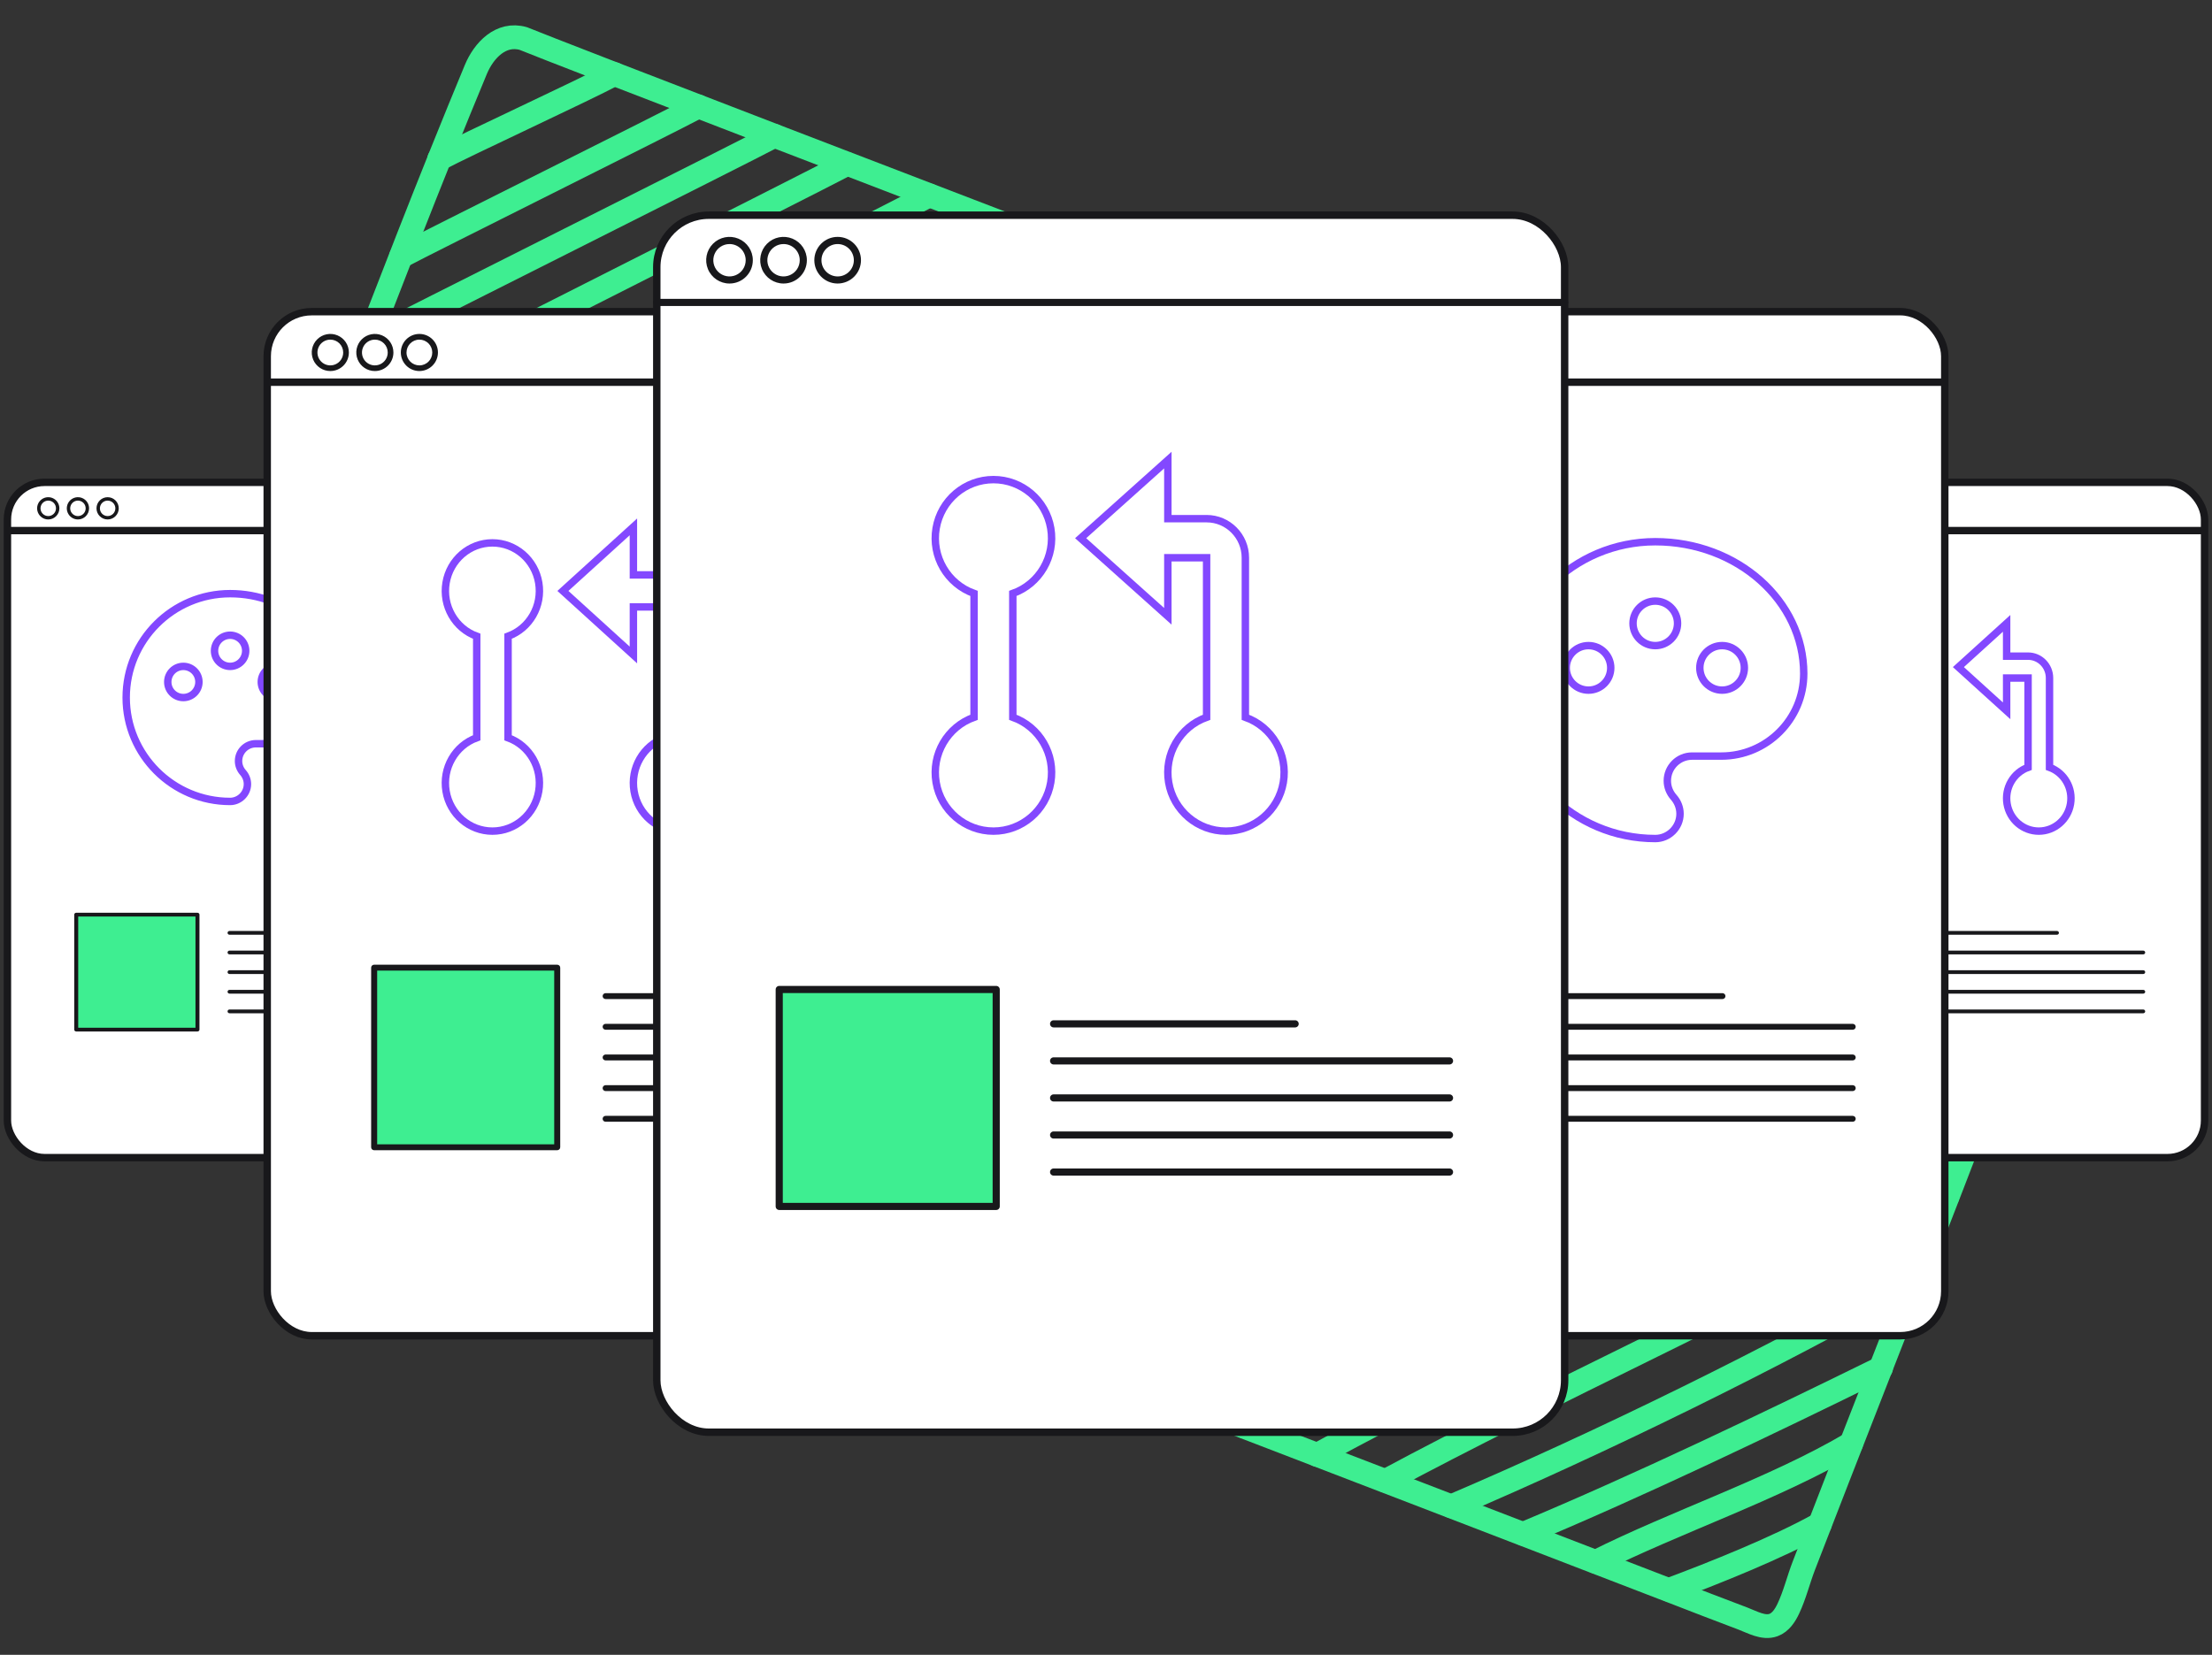 <?xml version="1.0" encoding="UTF-8"?>
<svg width="298px" height="223px" viewBox="0 0 298 223" version="1.1" xmlns="http://www.w3.org/2000/svg" xmlns:xlink="http://www.w3.org/1999/xlink">
    <rect x="0" y="0" width="298" height="223" fill="#333333" stroke="none"/>
    <title>Group 4</title>
    <g id="Illustrations🚀" stroke="none" stroke-width="1" fill="none" fill-rule="evenodd">
        <g id="Designer" transform="translate(-348, -425)">
            <g id="Group-4" transform="translate(349, 427.306)">
                <g id="Group" transform="translate(150.994, 108.953) rotate(21) translate(-150.994, -108.953) translate(30, 38.694)" stroke="#3EEE91" stroke-linecap="round" stroke-linejoin="round" stroke-width="3.205">
                    <path d="M6.901,0.442 C17.884,0.691 215.067,0.476 226.051,0.35 C229.19,0.314 232.344,-0.112 235.479,0.028 C236.933,0.093 238.758,0.216 239.919,1.209 C241.378,2.455 240.82,6.178 240.896,7.939 C241.17,14.338 241.381,20.74 241.54,27.143 C242.188,53.195 241.987,79.258 241.824,105.315 C241.771,113.783 241.722,122.251 241.707,130.719 C241.703,132.773 241.984,134.868 241.83,136.913 C241.756,137.897 241.532,138.996 240.756,139.677 C239.679,140.622 237.922,140.332 236.597,140.339 C233.143,140.358 229.688,140.354 226.235,140.34 C216.717,140.303 21.004,140.2 11.488,140.352 C9.222,140.388 6.957,140.438 4.692,140.508 C3.417,140.547 2.025,140.542 1.068,139.563 C0.267,138.743 0.061,137.531 0.015,136.431 C-0.075,134.278 0.27,132.082 0.406,129.933 C0.949,121.373 1.299,112.801 1.529,104.228 C2.404,71.701 1.541,39.153 2.427,6.628 C2.505,3.839 3.781,0.721 6.901,0.442 Z" id="Path"></path>
                    <path d="M225.924,140.301 C230.784,136.008 237.566,129.726 241.721,124.738" id="Path"></path>
                    <path d="M215.366,140.301 C223.472,131.413 234.319,122.479 241.765,113.107" id="Path"></path>
                    <path d="M204.888,140.282 C217.074,128.655 230.462,114.475 241.878,102.162" id="Path"></path>
                    <path d="M194.526,140.282 C210.395,124.877 227.777,106.162 241.907,89.038" id="Path"></path>
                    <path d="M185.022,140.263 C200.881,121.847 222.545,99.731 241.946,77.347" id="Path"></path>
                    <path d="M175.149,140.301 C190.888,121.714 222.73,87.838 241.987,65.244" id="Path"></path>
                    <path d="M164.612,140.262 C180.334,121.783 222.681,76.167 241.917,53.704" id="Path"></path>
                    <path d="M153.877,140.243 C169.396,122.022 222.822,64.64 241.809,42.492" id="Path"></path>
                    <path d="M143.046,140.262 C158.372,122.275 222.842,52.156 241.594,30.292" id="Path"></path>
                    <path d="M132.138,140.262 C147.413,122.235 222.582,39.932 241.272,18.019" id="Path"></path>
                    <path d="M121.267,140.282 C136.532,122.221 222.263,28.052 240.939,6.097" id="Path"></path>
                    <path d="M110.121,140.223 C123.606,124.337 219.362,19.392 235.861,0.081" id="Path"></path>
                    <path d="M65.996,140.262 C77.752,126.391 176.651,17.313 191.035,0.452" id="Path"></path>
                    <path d="M99.31,140.243 C109.643,128.081 211.64,15.171 224.281,0.389" id="Path"></path>
                    <path d="M21.966,140.301 C32.299,128.14 134.36,15.313 147.001,0.53" id="Path"></path>
                    <path d="M54.988,140.243 C63.835,129.676 169.496,13.307 180.321,0.462" id="Path"></path>
                    <path d="M87.893,140.223 C95.215,131.521 204.969,10.997 213.929,0.418" id="Path"></path>
                    <path d="M10.529,140.34 C17.852,131.638 127.821,11.089 136.78,0.511" id="Path"></path>
                    <path d="M44.038,140.262 C49.507,133.608 162.779,8.605 169.47,0.516" id="Path"></path>
                    <path d="M76.749,140.243 C81.014,135.216 197.846,6.557 203.063,0.447" id="Path"></path>
                    <path d="M0.701,138.976 C4.966,133.95 120.702,6.665 125.92,0.555" id="Path"></path>
                    <path d="M32.869,140.299 C35.416,137.342 155.714,4.08 158.829,0.486" id="Path"></path>
                    <path d="M0.675,125.579 C3.221,122.622 111.142,4.148 114.258,0.555" id="Path"></path>
                    <path d="M1.301,111.365 C3.847,108.409 98.722,4.129 101.838,0.535" id="Path"></path>
                    <path d="M1.711,97.25 C4.258,94.293 86.635,4.153 89.75,0.56" id="Path"></path>
                    <path d="M1.907,84.092 C4.453,81.135 74.264,4.187 77.379,0.594" id="Path"></path>
                    <path d="M1.946,71.129 C4.492,68.172 62.426,4.163 65.541,0.569" id="Path"></path>
                    <path d="M1.967,57.815 C4.513,54.858 50.549,4.187 53.664,0.594" id="Path"></path>
                    <path d="M1.945,46.046 C4.492,43.088 40.069,4.148 43.184,0.555" id="Path"></path>
                    <path d="M2.043,33.767 C4.589,30.81 29.096,4.124 32.211,0.53" id="Path"></path>
                    <path d="M2.141,19.651 C4.688,16.695 16.955,4.106 20.07,0.512" id="Path"></path>
                </g>
                <g id="Group-2" transform="translate(0, 26.694)">
                    <g id="Element" transform="translate(0, 36)">
                        <rect id="Shape" stroke="#18181B" fill="#FFFFFF" x="0" y="0" width="68" height="91" rx="5"></rect>
                        <g id="Group" transform="translate(13, 12)">
                            <polygon id="Path" points="0 0 33 0 33 33 0 33"></polygon>
                            <path d="M17,3 C24.731,3 31,8.569 31,15.445 C30.998,19.739 27.516,23.22 23.222,23.222 L20.469,23.222 C19.178,23.222 18.135,24.265 18.135,25.555 C18.135,26.146 18.369,26.691 18.726,27.095 C19.1,27.515 19.334,28.06 19.334,28.666 C19.334,29.958 18.26,31 17,31 C9.269,31 3,24.731 3,17 C3,9.269 9.269,3 17,3 Z M10.7,17 C11.86,17 12.8,16.06 12.8,14.9 C12.8,13.74 11.86,12.8 10.7,12.8 C9.54,12.8 8.6,13.74 8.6,14.9 C8.6,16.06 9.54,17 10.7,17 Z M23.3,17 C24.46,17 25.4,16.06 25.4,14.9 C25.4,13.74 24.46,12.8 23.3,12.8 C22.14,12.8 21.2,13.74 21.2,14.9 C21.2,16.06 22.14,17 23.3,17 Z M17,12.8 C18.16,12.8 19.1,11.86 19.1,10.7 C19.1,9.54 18.16,8.6 17,8.6 C15.84,8.6 14.9,9.54 14.9,10.7 C14.9,11.86 15.84,12.8 17,12.8 Z" id="Shape" stroke="#8348FF" fill="#FFFFFF"></path>
                        </g>
                        <g id="Group" transform="translate(9, 58)">
                            <rect id="Rectangle" fill="#3EEE91" x="0.281" y="0.345" width="16.206" height="15.366"></rect>
                            <path d="M16.603,16 L0.269,16 C0.12,16 0,15.886 0,15.745 L0,0.255 C0,0.114 0.12,0 0.269,0 L16.603,0 C16.752,0 16.872,0.114 16.872,0.255 L16.872,15.745 C16.872,15.886 16.752,16 16.603,16 Z M0.537,15.491 L16.335,15.491 L16.335,0.509 L0.537,0.509 L0.537,15.491 Z" id="Shape" fill="#18181B"></path>
                            <line x1="20.911" y1="2.709" x2="39.096" y2="2.709" id="Shape" fill="#FFFFFF"></line>
                            <path d="M39.096,2.964 L20.924,2.964 C20.776,2.964 20.656,2.85 20.656,2.709 C20.656,2.568 20.776,2.454 20.924,2.454 L39.109,2.454 C39.258,2.454 39.378,2.568 39.378,2.709 C39.378,2.85 39.258,2.964 39.109,2.964 L39.096,2.964 Z" id="Shape" fill="#18181B"></path>
                            <line x1="20.911" y1="5.355" x2="50.737" y2="5.355" id="Shape" fill="#FFFFFF"></line>
                            <path d="M50.731,5.609 L20.924,5.609 C20.776,5.609 20.656,5.495 20.656,5.355 C20.656,5.214 20.776,5.1 20.924,5.1 L50.731,5.1 C50.88,5.1 51,5.214 51,5.355 C51,5.495 50.88,5.609 50.731,5.609 Z" id="Shape" fill="#18181B"></path>
                            <line x1="20.911" y1="8" x2="50.737" y2="8" id="Shape" fill="#FFFFFF"></line>
                            <path d="M50.731,8.255 L20.924,8.255 C20.776,8.255 20.656,8.141 20.656,8 C20.656,7.859 20.776,7.745 20.924,7.745 L50.731,7.745 C50.88,7.745 51,7.859 51,8 C51,8.141 50.88,8.255 50.731,8.255 Z" id="Shape" fill="#18181B"></path>
                            <line x1="20.911" y1="10.645" x2="50.737" y2="10.645" id="Shape" fill="#FFFFFF"></line>
                            <path d="M50.731,10.9 L20.924,10.9 C20.776,10.9 20.656,10.786 20.656,10.645 C20.656,10.505 20.776,10.391 20.924,10.391 L50.731,10.391 C50.88,10.391 51,10.505 51,10.645 C51,10.786 50.88,10.9 50.731,10.9 Z" id="Shape" fill="#18181B"></path>
                            <line x1="20.911" y1="13.291" x2="50.737" y2="13.291" id="Shape" fill="#FFFFFF"></line>
                            <path d="M50.731,13.546 L20.924,13.546 C20.776,13.546 20.656,13.432 20.656,13.291 C20.656,13.15 20.776,13.036 20.924,13.036 L50.731,13.036 C50.88,13.036 51,13.15 51,13.291 C51,13.432 50.88,13.546 50.731,13.546 Z" id="Shape" fill="#18181B"></path>
                        </g>
                        <line x1="0" y1="7" x2="68" y2="7" id="Shape" fill="#FFFFFF"></line>
                        <path d="M68.731,7 L0.269,7 C0.12,7 0,6.776 0,6.5 C0,6.224 0.12,6 0.269,6 L68.731,6 C68.88,6 69,6.224 69,6.5 C69,6.776 68.88,7 68.731,7 Z" id="Shape" fill="#18181B"></path>
                        <circle id="Shape" fill="#FFFFFF" cx="5.5" cy="3.5" r="1.5"></circle>
                        <path d="M5.5,5 C4.893,5 4.346,4.635 4.114,4.074 C3.882,3.514 4.01,2.868 4.439,2.439 C4.868,2.01 5.514,1.882 6.074,2.114 C6.635,2.346 7,2.893 7,3.5 C7,4.328 6.328,5 5.5,5 Z M5.5,2.461 C5.079,2.461 4.699,2.715 4.538,3.104 C4.377,3.494 4.466,3.942 4.765,4.239 C5.063,4.537 5.511,4.626 5.9,4.464 C6.289,4.302 6.542,3.921 6.541,3.5 C6.541,3.224 6.432,2.959 6.236,2.765 C6.041,2.57 5.776,2.46 5.5,2.461 Z" id="Shape" fill="#18181B"></path>
                        <circle id="Shape" fill="#FFFFFF" cx="9.5" cy="3.5" r="1.5"></circle>
                        <path d="M9.5,5 C8.893,5 8.346,4.635 8.114,4.074 C7.882,3.514 8.01,2.868 8.439,2.439 C8.868,2.01 9.514,1.882 10.074,2.114 C10.635,2.346 11,2.893 11,3.5 C11,4.328 10.328,5 9.5,5 Z M9.5,2.461 C9.079,2.461 8.699,2.715 8.538,3.104 C8.377,3.494 8.466,3.942 8.765,4.239 C9.063,4.537 9.511,4.626 9.9,4.464 C10.289,4.302 10.542,3.921 10.541,3.5 C10.541,3.224 10.432,2.959 10.236,2.765 C10.041,2.57 9.776,2.46 9.5,2.461 Z" id="Shape" fill="#18181B"></path>
                        <circle id="Shape" fill="#FFFFFF" cx="13.5" cy="3.5" r="1.5"></circle>
                        <path d="M13.495,5 C12.668,4.997 11.998,4.325 12,3.497 C12.002,2.669 12.674,1.999 13.502,2 C14.329,2.001 15,2.672 15,3.5 C14.999,3.898 14.841,4.28 14.558,4.562 C14.276,4.843 13.894,5.001 13.495,5 Z M13.495,2.461 C12.921,2.464 12.457,2.931 12.459,3.506 C12.461,4.081 12.928,4.545 13.503,4.544 C14.078,4.542 14.543,4.075 14.541,3.5 C14.541,3.223 14.43,2.958 14.234,2.764 C14.038,2.569 13.772,2.46 13.495,2.461 Z" id="Shape" fill="#18181B"></path>
                    </g>
                    <g id="Element" transform="translate(227, 36)">
                        <rect id="Shape" stroke="#18181B" fill="#FFFFFF" x="1" y="0" width="68" height="91" rx="5"></rect>
                        <g id="Group" transform="translate(20, 16)">
                            <polygon id="Path" points="0 0 35 0 35 35 0 35"></polygon>
                            <path d="M22.333,7.421 L25.221,7.421 C26.816,7.421 28.11,8.74 28.11,10.368 L28.11,22.408 C30.1,23.126 31.294,25.202 30.937,27.325 C30.58,29.448 28.776,31 26.665,31 C24.554,31 22.75,29.448 22.394,27.325 C22.037,25.202 23.231,23.126 25.221,22.408 L25.221,10.368 L22.333,10.368 L22.333,14.789 L15.834,8.895 L22.333,3 L22.333,7.421 Z M7.89,13.065 C5.9,12.347 4.706,10.271 5.063,8.148 C5.42,6.025 7.224,4.473 9.335,4.473 C11.446,4.473 13.25,6.025 13.606,8.148 C13.963,10.271 12.769,12.347 10.779,13.065 L10.779,22.408 C12.769,23.126 13.963,25.202 13.606,27.325 C13.25,29.448 11.446,31 9.335,31 C7.224,31 5.42,29.448 5.063,27.325 C4.706,25.202 5.9,23.126 7.89,22.408 L7.89,13.065 L7.89,13.065 Z" id="Shape" stroke="#8348FF" fill="#FFFFFF"></path>
                        </g>
                        <g id="Group" transform="translate(10, 58)">
                            <rect id="Rectangle" fill="#3EEE91" x="0.281" y="0.345" width="16.206" height="15.366"></rect>
                            <path d="M16.603,16 L0.269,16 C0.12,16 0,15.886 0,15.745 L0,0.255 C0,0.114 0.12,0 0.269,0 L16.603,0 C16.752,0 16.872,0.114 16.872,0.255 L16.872,15.745 C16.872,15.886 16.752,16 16.603,16 Z M0.537,15.491 L16.335,15.491 L16.335,0.509 L0.537,0.509 L0.537,15.491 Z" id="Shape" fill="#18181B"></path>
                            <line x1="20.911" y1="2.709" x2="39.096" y2="2.709" id="Shape" fill="#FFFFFF"></line>
                            <path d="M39.096,2.964 L20.924,2.964 C20.776,2.964 20.656,2.85 20.656,2.709 C20.656,2.568 20.776,2.454 20.924,2.454 L39.109,2.454 C39.258,2.454 39.378,2.568 39.378,2.709 C39.378,2.85 39.258,2.964 39.109,2.964 L39.096,2.964 Z" id="Shape" fill="#18181B"></path>
                            <line x1="20.911" y1="5.355" x2="50.737" y2="5.355" id="Shape" fill="#FFFFFF"></line>
                            <path d="M50.731,5.609 L20.924,5.609 C20.776,5.609 20.656,5.495 20.656,5.355 C20.656,5.214 20.776,5.1 20.924,5.1 L50.731,5.1 C50.88,5.1 51,5.214 51,5.355 C51,5.495 50.88,5.609 50.731,5.609 Z" id="Shape" fill="#18181B"></path>
                            <line x1="20.911" y1="8" x2="50.737" y2="8" id="Shape" fill="#FFFFFF"></line>
                            <path d="M50.731,8.255 L20.924,8.255 C20.776,8.255 20.656,8.141 20.656,8 C20.656,7.859 20.776,7.745 20.924,7.745 L50.731,7.745 C50.88,7.745 51,7.859 51,8 C51,8.141 50.88,8.255 50.731,8.255 Z" id="Shape" fill="#18181B"></path>
                            <line x1="20.911" y1="10.645" x2="50.737" y2="10.645" id="Shape" fill="#FFFFFF"></line>
                            <path d="M50.731,10.9 L20.924,10.9 C20.776,10.9 20.656,10.786 20.656,10.645 C20.656,10.505 20.776,10.391 20.924,10.391 L50.731,10.391 C50.88,10.391 51,10.505 51,10.645 C51,10.786 50.88,10.9 50.731,10.9 Z" id="Shape" fill="#18181B"></path>
                            <line x1="20.911" y1="13.291" x2="50.737" y2="13.291" id="Shape" fill="#FFFFFF"></line>
                            <path d="M50.731,13.546 L20.924,13.546 C20.776,13.546 20.656,13.432 20.656,13.291 C20.656,13.15 20.776,13.036 20.924,13.036 L50.731,13.036 C50.88,13.036 51,13.15 51,13.291 C51,13.432 50.88,13.546 50.731,13.546 Z" id="Shape" fill="#18181B"></path>
                        </g>
                        <line x1="1" y1="7" x2="69" y2="7" id="Shape" fill="#FFFFFF"></line>
                        <path d="M68.731,7 L0.269,7 C0.12,7 0,6.776 0,6.5 C0,6.224 0.12,6 0.269,6 L68.731,6 C68.88,6 69,6.224 69,6.5 C69,6.776 68.88,7 68.731,7 Z" id="Shape" fill="#18181B"></path>
                        <circle id="Shape" fill="#FFFFFF" cx="6.5" cy="3.5" r="1.5"></circle>
                        <path d="M6.5,5 C5.893,5 5.346,4.635 5.114,4.074 C4.882,3.514 5.01,2.868 5.439,2.439 C5.868,2.01 6.514,1.882 7.074,2.114 C7.635,2.346 8,2.893 8,3.5 C8,4.328 7.328,5 6.5,5 Z M6.5,2.461 C6.079,2.461 5.699,2.715 5.538,3.104 C5.377,3.494 5.466,3.942 5.765,4.239 C6.063,4.537 6.511,4.626 6.9,4.464 C7.289,4.302 7.542,3.921 7.541,3.5 C7.541,3.224 7.432,2.959 7.236,2.765 C7.041,2.57 6.776,2.46 6.5,2.461 Z" id="Shape" fill="#18181B"></path>
                        <circle id="Shape" fill="#FFFFFF" cx="10.5" cy="3.5" r="1.5"></circle>
                        <path d="M10.5,5 C9.893,5 9.346,4.635 9.114,4.074 C8.882,3.514 9.01,2.868 9.439,2.439 C9.868,2.01 10.514,1.882 11.074,2.114 C11.635,2.346 12,2.893 12,3.5 C12,4.328 11.328,5 10.5,5 Z M10.5,2.461 C10.079,2.461 9.699,2.715 9.538,3.104 C9.377,3.494 9.466,3.942 9.765,4.239 C10.063,4.537 10.511,4.626 10.9,4.464 C11.289,4.302 11.542,3.921 11.541,3.5 C11.541,3.224 11.432,2.959 11.236,2.765 C11.041,2.57 10.776,2.46 10.5,2.461 Z" id="Shape" fill="#18181B"></path>
                        <circle id="Shape" fill="#FFFFFF" cx="14.5" cy="3.5" r="1.5"></circle>
                        <path d="M14.495,5 C13.668,4.997 12.998,4.325 13,3.497 C13.002,2.669 13.674,1.999 14.502,2 C15.329,2.001 16,2.672 16,3.5 C15.999,3.898 15.841,4.28 15.558,4.562 C15.276,4.843 14.894,5.001 14.495,5 Z M14.495,2.461 C13.921,2.464 13.457,2.931 13.459,3.506 C13.461,4.081 13.928,4.545 14.503,4.544 C15.078,4.542 15.543,4.075 15.541,3.5 C15.541,3.223 15.43,2.958 15.234,2.764 C15.038,2.569 14.772,2.46 14.495,2.461 Z" id="Shape" fill="#18181B"></path>
                    </g>
                    <g id="Element" transform="translate(35, 13)">
                        <rect id="Shape" stroke="#18181B" fill="#FFFFFF" x="0" y="0" width="103" height="138" rx="6"></rect>
                        <g id="Group" transform="translate(17, 26)">
                            <polygon id="Path" points="0 0 51 0 51 51 0 51"></polygon>
                            <path d="M32.332,9.474 L36.554,9.474 C38.886,9.474 40.776,11.406 40.776,13.789 L40.776,31.419 C43.685,32.47 45.43,35.51 44.908,38.619 C44.387,41.728 41.75,44 38.665,44 C35.58,44 32.943,41.728 32.421,38.619 C31.9,35.51 33.645,32.47 36.554,31.419 L36.554,13.789 L32.332,13.789 L32.332,20.263 L22.834,11.631 L32.332,3 L32.332,9.474 Z M11.224,17.738 C8.315,16.687 6.57,13.646 7.092,10.538 C7.613,7.429 10.25,5.157 13.335,5.157 C16.42,5.157 19.057,7.429 19.579,10.538 C20.1,13.646 18.355,16.687 15.446,17.738 L15.446,31.419 C18.355,32.47 20.1,35.51 19.579,38.619 C19.057,41.728 16.42,44 13.335,44 C10.25,44 7.613,41.728 7.092,38.619 C6.57,35.51 8.315,32.47 11.224,31.419 L11.224,17.738 L11.224,17.738 Z" id="Shape" stroke="#8348FF" fill="#FFFFFF"></path>
                        </g>
                        <g id="Group" transform="translate(14, 88)">
                            <rect id="Rectangle" fill="#3EEE91" x="0.424" y="0.539" width="24.468" height="24.009"></rect>
                            <path d="M25.068,25 L0.405,25 C0.182,25 0,24.822 0,24.602 L0,0.398 C0,0.178 0.182,0 0.405,0 L25.068,0 C25.292,0 25.473,0.178 25.473,0.398 L25.473,24.602 C25.473,24.822 25.292,25 25.068,25 Z M0.811,24.204 L24.663,24.204 L24.663,0.796 L0.811,0.796 L0.811,24.204 Z" id="Shape" fill="#18181B"></path>
                            <line x1="31.571" y1="4.233" x2="59.027" y2="4.233" id="Shape" fill="#FFFFFF"></line>
                            <path d="M59.027,4.631 L31.591,4.631 C31.367,4.631 31.186,4.453 31.186,4.233 C31.186,4.013 31.367,3.835 31.591,3.835 L59.047,3.835 C59.271,3.835 59.453,4.013 59.453,4.233 C59.453,4.453 59.271,4.631 59.047,4.631 L59.027,4.631 Z" id="Shape" fill="#18181B"></path>
                            <line x1="31.571" y1="8.366" x2="76.603" y2="8.366" id="Shape" fill="#FFFFFF"></line>
                            <path d="M76.595,8.764 L31.591,8.764 C31.367,8.764 31.186,8.586 31.186,8.366 C31.186,8.147 31.367,7.969 31.591,7.969 L76.595,7.969 C76.818,7.969 77,8.147 77,8.366 C77,8.586 76.818,8.764 76.595,8.764 Z" id="Shape" fill="#18181B"></path>
                            <line x1="31.571" y1="12.5" x2="76.603" y2="12.5" id="Shape" fill="#FFFFFF"></line>
                            <path d="M76.595,12.898 L31.591,12.898 C31.367,12.898 31.186,12.72 31.186,12.5 C31.186,12.28 31.367,12.102 31.591,12.102 L76.595,12.102 C76.818,12.102 77,12.28 77,12.5 C77,12.72 76.818,12.898 76.595,12.898 Z" id="Shape" fill="#18181B"></path>
                            <line x1="31.571" y1="16.634" x2="76.603" y2="16.634" id="Shape" fill="#FFFFFF"></line>
                            <path d="M76.595,17.031 L31.591,17.031 C31.367,17.031 31.186,16.853 31.186,16.634 C31.186,16.414 31.367,16.236 31.591,16.236 L76.595,16.236 C76.818,16.236 77,16.414 77,16.634 C77,16.853 76.818,17.031 76.595,17.031 Z" id="Shape" fill="#18181B"></path>
                            <line x1="31.571" y1="20.767" x2="76.603" y2="20.767" id="Shape" fill="#FFFFFF"></line>
                            <path d="M76.595,21.165 L31.591,21.165 C31.367,21.165 31.186,20.987 31.186,20.767 C31.186,20.547 31.367,20.369 31.591,20.369 L76.595,20.369 C76.818,20.369 77,20.547 77,20.767 C77,20.987 76.818,21.165 76.595,21.165 Z" id="Shape" fill="#18181B"></path>
                        </g>
                        <line x1="0" y1="10" x2="103" y2="10" id="Shape" fill="#FFFFFF"></line>
                        <path d="M103.595,10 L0.405,10 C0.182,10 0,9.776 0,9.5 C0,9.224 0.182,9 0.405,9 L103.595,9 C103.818,9 104,9.224 104,9.5 C104,9.776 103.818,10 103.595,10 Z" id="Shape" fill="#18181B"></path>
                        <circle id="Shape" fill="#FFFFFF" cx="9" cy="5" r="2"></circle>
                        <path d="M8.5,8 C7.489,8 6.577,7.391 6.19,6.457 C5.803,5.523 6.017,4.447 6.732,3.732 C7.447,3.017 8.523,2.803 9.457,3.19 C10.391,3.577 11,4.489 11,5.5 C11,6.881 9.881,8 8.5,8 Z M8.5,3.768 C7.798,3.768 7.165,4.192 6.896,4.841 C6.628,5.49 6.777,6.236 7.274,6.732 C7.771,7.228 8.518,7.376 9.167,7.106 C9.815,6.836 10.237,6.202 10.235,5.5 C10.235,5.04 10.053,4.599 9.727,4.274 C9.401,3.949 8.96,3.767 8.5,3.768 Z" id="Shape" fill="#18181B"></path>
                        <circle id="Shape" fill="#FFFFFF" cx="15" cy="5" r="2"></circle>
                        <path d="M14.5,8 C13.489,8 12.577,7.391 12.19,6.457 C11.803,5.523 12.017,4.447 12.732,3.732 C13.447,3.017 14.523,2.803 15.457,3.19 C16.391,3.577 17,4.489 17,5.5 C17,6.881 15.881,8 14.5,8 Z M14.5,3.768 C13.798,3.768 13.165,4.192 12.896,4.841 C12.628,5.49 12.777,6.236 13.274,6.732 C13.771,7.228 14.518,7.376 15.167,7.106 C15.815,6.836 16.237,6.202 16.235,5.5 C16.235,5.04 16.053,4.599 15.727,4.274 C15.401,3.949 14.96,3.767 14.5,3.768 Z" id="Shape" fill="#18181B"></path>
                        <circle id="Shape" fill="#FFFFFF" cx="21" cy="5" r="2"></circle>
                        <path d="M20.492,8 C19.113,7.996 17.997,6.875 18,5.495 C18.003,4.115 19.123,2.999 20.503,3 C21.882,3.001 23,4.12 23,5.5 C22.999,6.164 22.734,6.801 22.264,7.269 C21.794,7.738 21.156,8.001 20.492,8 Z M20.492,3.768 C19.534,3.773 18.761,4.552 18.765,5.51 C18.768,6.468 19.547,7.242 20.505,7.239 C21.463,7.236 22.238,6.458 22.235,5.5 C22.234,5.039 22.05,4.597 21.723,4.273 C21.396,3.948 20.953,3.766 20.492,3.768 Z" id="Shape" fill="#18181B"></path>
                    </g>
                    <g id="Element" transform="translate(157, 13)">
                        <rect id="Shape" stroke="#18181B" fill="#FFFFFF" x="1" y="0" width="103" height="138" rx="6"></rect>
                        <g id="Group" transform="translate(41, 27)">
                            <polygon id="Path" points="0 0 48 0 48 48 0 48"></polygon>
                            <path d="M24,4 C35.044,4 44,11.956 44,21.778 C43.997,27.913 39.023,32.886 32.888,32.888 L28.956,32.888 C27.112,32.888 25.622,34.378 25.622,36.222 C25.622,37.066 25.956,37.844 26.466,38.422 C27,39.022 27.334,39.8 27.334,40.666 C27.334,42.512 25.8,44 24,44 C12.956,44 4,35.044 4,24 C4,12.956 12.956,4 24,4 Z M15,24 C16.657,24 18,22.657 18,21 C18,19.343 16.657,18 15,18 C13.343,18 12,19.343 12,21 C12,22.657 13.343,24 15,24 Z M33,24 C34.657,24 36,22.657 36,21 C36,19.343 34.657,18 33,18 C31.343,18 30,19.343 30,21 C30,22.657 31.343,24 33,24 Z M24,18 C25.657,18 27,16.657 27,15 C27,13.343 25.657,12 24,12 C22.343,12 21,13.343 21,15 C21,16.657 22.343,18 24,18 Z" id="Shape" stroke="#8348FF" fill="#FFFFFF"></path>
                        </g>
                        <g id="Group" transform="translate(15, 88)">
                            <rect id="Rectangle" fill="#3EEE91" x="0.424" y="0.539" width="24.468" height="24.009"></rect>
                            <path d="M25.068,25 L0.405,25 C0.182,25 0,24.822 0,24.602 L0,0.398 C0,0.178 0.182,0 0.405,0 L25.068,0 C25.292,0 25.473,0.178 25.473,0.398 L25.473,24.602 C25.473,24.822 25.292,25 25.068,25 Z M0.811,24.204 L24.663,24.204 L24.663,0.796 L0.811,0.796 L0.811,24.204 Z" id="Shape" fill="#18181B"></path>
                            <line x1="31.571" y1="4.233" x2="59.027" y2="4.233" id="Shape" fill="#FFFFFF"></line>
                            <path d="M59.027,4.631 L31.591,4.631 C31.367,4.631 31.186,4.453 31.186,4.233 C31.186,4.013 31.367,3.835 31.591,3.835 L59.047,3.835 C59.271,3.835 59.453,4.013 59.453,4.233 C59.453,4.453 59.271,4.631 59.047,4.631 L59.027,4.631 Z" id="Shape" fill="#18181B"></path>
                            <line x1="31.571" y1="8.366" x2="76.603" y2="8.366" id="Shape" fill="#FFFFFF"></line>
                            <path d="M76.595,8.764 L31.591,8.764 C31.367,8.764 31.186,8.586 31.186,8.366 C31.186,8.147 31.367,7.969 31.591,7.969 L76.595,7.969 C76.818,7.969 77,8.147 77,8.366 C77,8.586 76.818,8.764 76.595,8.764 Z" id="Shape" fill="#18181B"></path>
                            <line x1="31.571" y1="12.5" x2="76.603" y2="12.5" id="Shape" fill="#FFFFFF"></line>
                            <path d="M76.595,12.898 L31.591,12.898 C31.367,12.898 31.186,12.72 31.186,12.5 C31.186,12.28 31.367,12.102 31.591,12.102 L76.595,12.102 C76.818,12.102 77,12.28 77,12.5 C77,12.72 76.818,12.898 76.595,12.898 Z" id="Shape" fill="#18181B"></path>
                            <line x1="31.571" y1="16.634" x2="76.603" y2="16.634" id="Shape" fill="#FFFFFF"></line>
                            <path d="M76.595,17.031 L31.591,17.031 C31.367,17.031 31.186,16.853 31.186,16.634 C31.186,16.414 31.367,16.236 31.591,16.236 L76.595,16.236 C76.818,16.236 77,16.414 77,16.634 C77,16.853 76.818,17.031 76.595,17.031 Z" id="Shape" fill="#18181B"></path>
                            <line x1="31.571" y1="20.767" x2="76.603" y2="20.767" id="Shape" fill="#FFFFFF"></line>
                            <path d="M76.595,21.165 L31.591,21.165 C31.367,21.165 31.186,20.987 31.186,20.767 C31.186,20.547 31.367,20.369 31.591,20.369 L76.595,20.369 C76.818,20.369 77,20.547 77,20.767 C77,20.987 76.818,21.165 76.595,21.165 Z" id="Shape" fill="#18181B"></path>
                        </g>
                        <line x1="1" y1="10" x2="104" y2="10" id="Shape" fill="#FFFFFF"></line>
                        <path d="M103.595,10 L0.405,10 C0.182,10 0,9.776 0,9.5 C0,9.224 0.182,9 0.405,9 L103.595,9 C103.818,9 104,9.224 104,9.5 C104,9.776 103.818,10 103.595,10 Z" id="Shape" fill="#18181B"></path>
                        <circle id="Shape" fill="#FFFFFF" cx="10" cy="5" r="2"></circle>
                        <path d="M9.5,8 C8.489,8 7.577,7.391 7.19,6.457 C6.803,5.523 7.017,4.447 7.732,3.732 C8.447,3.017 9.523,2.803 10.457,3.19 C11.391,3.577 12,4.489 12,5.5 C12,6.881 10.881,8 9.5,8 Z M9.5,3.768 C8.798,3.768 8.165,4.192 7.896,4.841 C7.628,5.49 7.777,6.236 8.274,6.732 C8.771,7.228 9.518,7.376 10.167,7.106 C10.815,6.836 11.237,6.202 11.235,5.5 C11.235,5.04 11.053,4.599 10.727,4.274 C10.401,3.949 9.96,3.767 9.5,3.768 Z" id="Shape" fill="#18181B"></path>
                        <circle id="Shape" fill="#FFFFFF" cx="16" cy="5" r="2"></circle>
                        <path d="M15.5,8 C14.489,8 13.577,7.391 13.19,6.457 C12.803,5.523 13.017,4.447 13.732,3.732 C14.447,3.017 15.523,2.803 16.457,3.19 C17.391,3.577 18,4.489 18,5.5 C18,6.881 16.881,8 15.5,8 Z M15.5,3.768 C14.798,3.768 14.165,4.192 13.896,4.841 C13.628,5.49 13.777,6.236 14.274,6.732 C14.771,7.228 15.518,7.376 16.167,7.106 C16.815,6.836 17.237,6.202 17.235,5.5 C17.235,5.04 17.053,4.599 16.727,4.274 C16.401,3.949 15.96,3.767 15.5,3.768 Z" id="Shape" fill="#18181B"></path>
                        <circle id="Shape" fill="#FFFFFF" cx="22" cy="5" r="2"></circle>
                        <path d="M21.492,8 C20.113,7.996 18.997,6.875 19,5.495 C19.003,4.115 20.123,2.999 21.503,3 C22.882,3.001 24,4.12 24,5.5 C23.999,6.164 23.734,6.801 23.264,7.269 C22.794,7.738 22.156,8.001 21.492,8 Z M21.492,3.768 C20.534,3.773 19.761,4.552 19.765,5.51 C19.768,6.468 20.547,7.242 21.505,7.239 C22.463,7.236 23.238,6.458 23.235,5.5 C23.234,5.039 23.05,4.597 22.723,4.273 C22.396,3.948 21.953,3.766 21.492,3.768 Z" id="Shape" fill="#18181B"></path>
                    </g>
                    <g id="Element" transform="translate(87, 0)">
                        <rect id="Shape" stroke="#18181B" fill="#FFFFFF" x="0.481" y="0" width="122.307" height="164" rx="7"></rect>
                        <g id="Group" transform="translate(30, 28)">
                            <polygon id="Path" points="0 0 63 0 63 63 0 63"></polygon>
                            <path d="M39.332,12.895 L44.554,12.895 C47.437,12.895 49.775,15.251 49.775,18.158 L49.775,39.657 C53.373,40.939 55.532,44.647 54.887,48.438 C54.241,52.229 50.98,55 47.164,55 C43.348,55 40.087,52.229 39.442,48.438 C38.797,44.647 40.956,40.939 44.554,39.657 L44.554,18.158 L39.332,18.158 L39.332,26.052 L27.584,15.526 L39.332,5 L39.332,12.895 Z M13.225,22.973 C9.627,21.692 7.468,17.983 8.113,14.192 C8.759,10.401 12.02,7.63 15.836,7.63 C19.652,7.63 22.913,10.401 23.558,14.192 C24.203,17.983 22.044,21.692 18.446,22.973 L18.446,39.657 C22.044,40.939 24.203,44.647 23.558,48.438 C22.913,52.229 19.652,55 15.836,55 C12.02,55 8.759,52.229 8.113,48.438 C7.468,44.647 9.627,40.939 13.225,39.657 L13.225,22.973 L13.225,22.973 Z" id="Shape" stroke="#8348FF" fill="#FFFFFF"></path>
                        </g>
                        <g id="Group" transform="translate(16.497, 103.858)">
                            <rect id="Rectangle" fill="#3EEE91" x="0.503" y="0.652" width="29" height="29"></rect>
                            <path d="M29.712,30.197 L0.481,30.197 C0.215,30.197 0,29.982 0,29.716 L0,0.481 C0,0.215 0.215,0 0.481,0 L29.712,0 C29.977,0 30.192,0.215 30.192,0.481 L30.192,29.716 C30.192,29.982 29.977,30.197 29.712,30.197 Z M0.961,29.236 L29.231,29.236 L29.231,0.961 L0.961,0.961 L0.961,29.236 Z" id="Shape" fill="#18181B"></path>
                            <line x1="37.42" y1="5.113" x2="69.962" y2="5.113" id="Shape" fill="#FFFFFF"></line>
                            <path d="M69.962,5.593 L37.444,5.593 C37.178,5.593 36.963,5.378 36.963,5.113 C36.963,4.848 37.178,4.632 37.444,4.632 L69.986,4.632 C70.251,4.632 70.466,4.848 70.466,5.113 C70.466,5.378 70.251,5.593 69.986,5.593 L69.962,5.593 Z" id="Shape" fill="#18181B"></path>
                            <line x1="37.42" y1="10.106" x2="90.793" y2="10.106" id="Shape" fill="#FFFFFF"></line>
                            <path d="M90.783,10.586 L37.444,10.586 C37.178,10.586 36.963,10.371 36.963,10.106 C36.963,9.84 37.178,9.625 37.444,9.625 L90.783,9.625 C91.049,9.625 91.264,9.84 91.264,10.106 C91.264,10.371 91.049,10.586 90.783,10.586 Z" id="Shape" fill="#18181B"></path>
                            <line x1="37.42" y1="15.099" x2="90.793" y2="15.099" id="Shape" fill="#FFFFFF"></line>
                            <path d="M90.783,15.579 L37.444,15.579 C37.178,15.579 36.963,15.364 36.963,15.099 C36.963,14.833 37.178,14.618 37.444,14.618 L90.783,14.618 C91.049,14.618 91.264,14.833 91.264,15.099 C91.264,15.364 91.049,15.579 90.783,15.579 Z" id="Shape" fill="#18181B"></path>
                            <line x1="37.42" y1="20.091" x2="90.793" y2="20.091" id="Shape" fill="#FFFFFF"></line>
                            <path d="M90.783,20.572 L37.444,20.572 C37.178,20.572 36.963,20.357 36.963,20.091 C36.963,19.826 37.178,19.611 37.444,19.611 L90.783,19.611 C91.049,19.611 91.264,19.826 91.264,20.091 C91.264,20.357 91.049,20.572 90.783,20.572 Z" id="Shape" fill="#18181B"></path>
                            <line x1="37.42" y1="25.084" x2="90.793" y2="25.084" id="Shape" fill="#FFFFFF"></line>
                            <path d="M90.783,25.565 L37.444,25.565 C37.178,25.565 36.963,25.349 36.963,25.084 C36.963,24.819 37.178,24.604 37.444,24.604 L90.783,24.604 C91.049,24.604 91.264,24.819 91.264,25.084 C91.264,25.349 91.049,25.565 90.783,25.565 Z" id="Shape" fill="#18181B"></path>
                        </g>
                        <line x1="0.481" y1="11.754" x2="122.787" y2="11.754" id="Shape" fill="#FFFFFF"></line>
                        <path d="M122.787,12.235 L0.481,12.235 C0.215,12.235 0,12.019 0,11.754 C0,11.489 0.215,11.273 0.481,11.273 L122.787,11.273 C123.053,11.273 123.268,11.489 123.268,11.754 C123.268,12.019 123.053,12.235 122.787,12.235 Z" id="Shape" fill="#18181B"></path>
                        <circle id="Shape" fill="#FFFFFF" cx="10.279" cy="6.064" r="2.657"></circle>
                        <path d="M10.279,9.207 C9.008,9.207 7.862,8.441 7.375,7.267 C6.889,6.093 7.158,4.741 8.056,3.842 C8.955,2.943 10.307,2.674 11.481,3.161 C12.656,3.647 13.421,4.793 13.421,6.064 C13.421,7.8 12.014,9.207 10.279,9.207 Z M10.279,3.888 C9.396,3.888 8.6,4.42 8.263,5.235 C7.925,6.051 8.113,6.99 8.738,7.614 C9.363,8.237 10.302,8.423 11.117,8.083 C11.932,7.744 12.462,6.947 12.46,6.064 C12.46,5.486 12.23,4.932 11.821,4.523 C11.412,4.115 10.857,3.886 10.279,3.888 Z" id="Shape" fill="#18181B"></path>
                        <circle id="Shape" fill="#FFFFFF" cx="17.559" cy="6.064" r="2.657"></circle>
                        <path d="M17.559,9.207 C16.288,9.207 15.142,8.441 14.655,7.267 C14.169,6.093 14.438,4.741 15.337,3.842 C16.235,2.943 17.587,2.674 18.762,3.161 C19.936,3.647 20.702,4.793 20.702,6.064 C20.702,7.8 19.295,9.207 17.559,9.207 Z M17.559,3.888 C16.676,3.888 15.88,4.42 15.543,5.235 C15.205,6.051 15.393,6.99 16.018,7.614 C16.643,8.237 17.582,8.423 18.397,8.083 C19.212,7.744 19.742,6.947 19.741,6.064 C19.741,5.486 19.511,4.932 19.101,4.523 C18.692,4.115 18.137,3.886 17.559,3.888 Z" id="Shape" fill="#18181B"></path>
                        <circle id="Shape" fill="#FFFFFF" cx="24.839" cy="6.064" r="2.657"></circle>
                        <path d="M24.839,9.207 C23.105,9.202 21.702,7.792 21.706,6.058 C21.709,4.324 23.117,2.92 24.852,2.922 C26.586,2.923 27.991,4.33 27.991,6.064 C27.99,6.899 27.657,7.699 27.066,8.289 C26.475,8.878 25.674,9.208 24.839,9.207 Z M24.839,3.888 C23.635,3.893 22.663,4.873 22.667,6.077 C22.671,7.281 23.651,8.254 24.855,8.251 C26.059,8.247 27.033,7.269 27.03,6.064 C27.029,5.485 26.797,4.93 26.386,4.521 C25.975,4.113 25.418,3.885 24.839,3.888 Z" id="Shape" fill="#18181B"></path>
                    </g>
                </g>
            </g>
        </g>
    </g>
</svg>